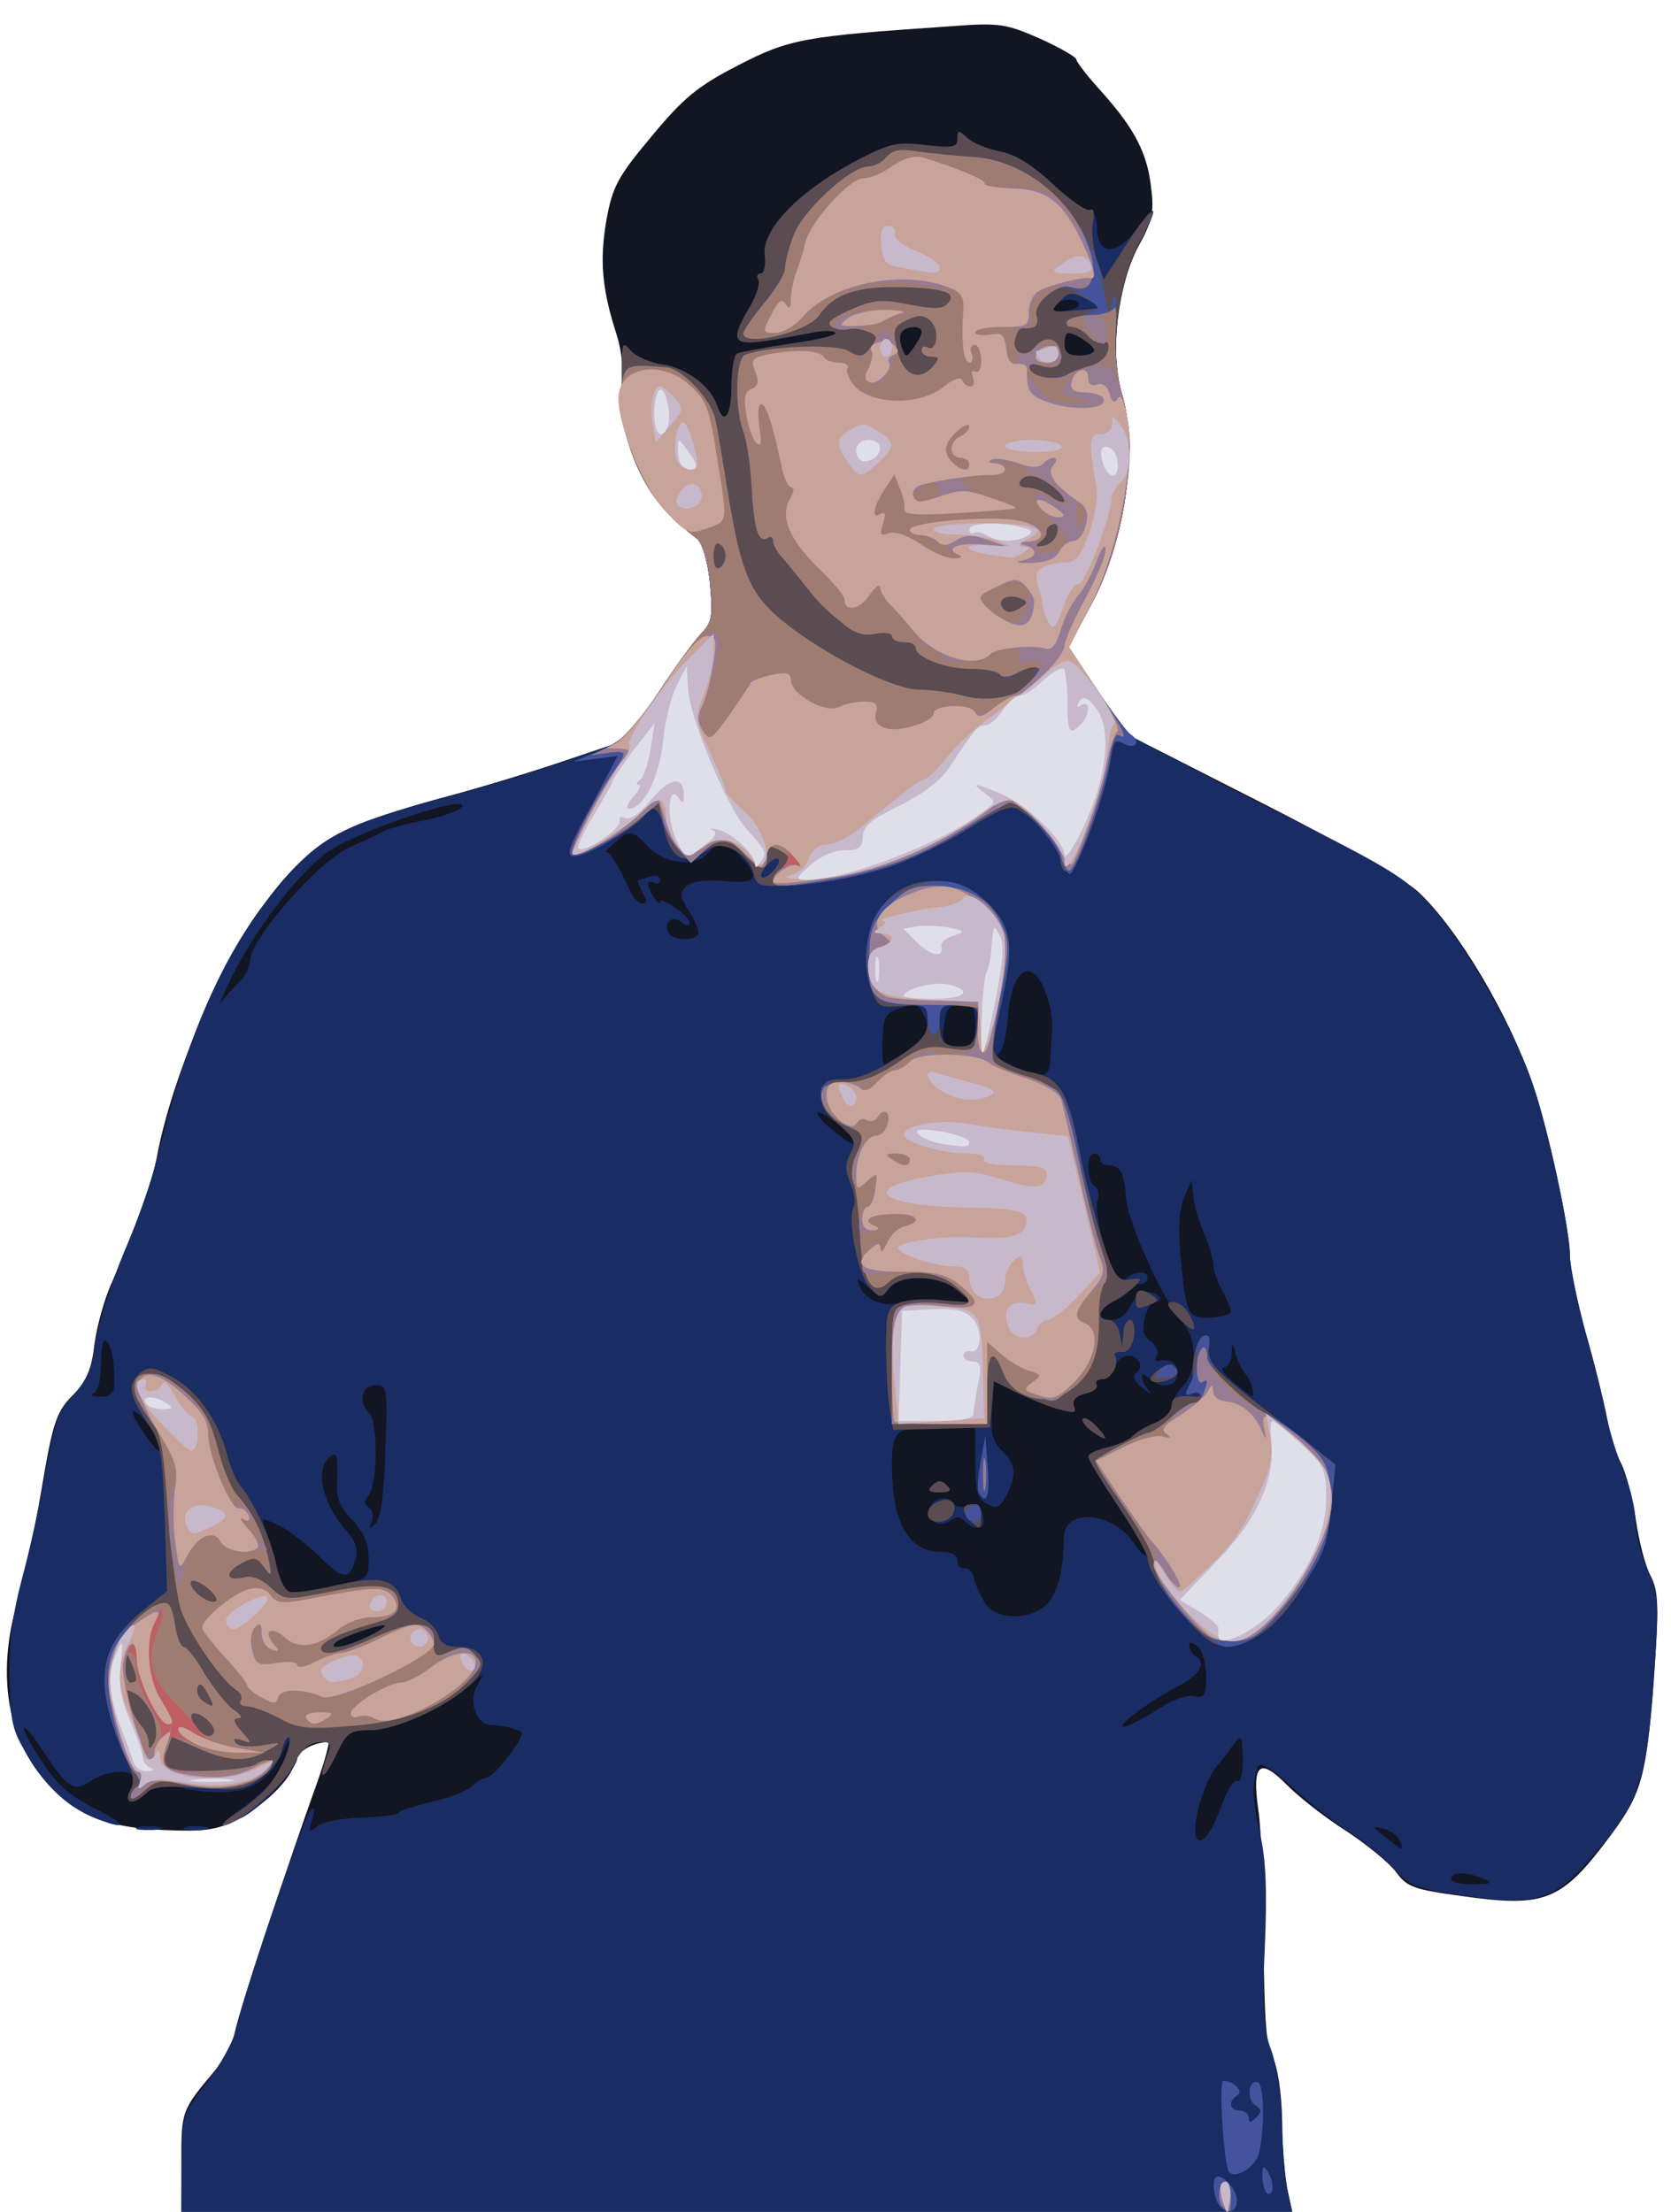 <!DOCTYPE svg PUBLIC "-//W3C//DTD SVG 20010904//EN" "http://www.w3.org/TR/2001/REC-SVG-20010904/DTD/svg10.dtd">
<svg version="1.0" xmlns="http://www.w3.org/2000/svg" width="281px" height="372px" viewBox="0 0 2810 3720" preserveAspectRatio="xMidYMid meet">
<g id="layer101" fill="#121522" stroke="none">
<path d="M305 3637 c0 -87 0 -87 56 -154 15 -17 30 -46 34 -65 7 -35 84 -267 133 -405 17 -46 27 -83 24 -83 -27 1 -51 15 -56 34 -7 30 -52 73 -100 98 -32 16 -54 19 -120 16 -108 -4 -167 -33 -218 -106 -47 -68 -59 -161 -33 -262 29 -119 33 -134 50 -235 15 -85 22 -103 48 -129 23 -23 31 -43 36 -86 4 -30 17 -77 30 -105 36 -81 67 -167 75 -210 24 -129 106 -325 176 -419 81 -110 129 -138 325 -190 55 -15 143 -42 195 -60 l95 -32 51 -77 c27 -42 60 -87 72 -100 20 -21 21 -30 16 -86 -4 -38 -13 -68 -22 -75 -8 -6 -32 -28 -53 -48 -47 -46 -84 -152 -74 -210 4 -23 1 -56 -8 -85 -25 -77 -29 -126 -17 -194 10 -55 19 -72 76 -140 53 -64 77 -84 145 -119 87 -45 111 -49 360 -66 79 -6 91 -4 148 21 33 15 61 31 61 35 0 4 20 30 44 56 55 62 76 103 82 162 5 38 1 56 -22 97 -34 64 -48 179 -28 245 29 95 6 253 -53 361 l-36 67 49 74 49 73 228 116 c130 66 243 130 263 150 66 62 152 207 192 324 25 74 62 243 62 287 0 18 12 76 26 128 15 52 31 117 36 145 5 27 16 62 25 78 8 17 19 59 24 94 5 35 16 78 25 94 13 26 14 50 5 172 -12 163 -20 193 -71 262 -84 113 -110 124 -252 104 -80 -11 -92 -15 -110 -40 -12 -16 -50 -47 -85 -70 -35 -22 -79 -57 -98 -76 -47 -48 -60 -37 -49 41 5 33 9 135 9 226 1 124 4 171 15 190 8 15 15 57 16 105 0 44 5 97 9 118 l8 37 -934 0 -934 0 0 -83z"/>
</g>
<g id="layer102" fill="#192c63" stroke="none">
<path d="M306 3647 c1 -94 -2 -86 43 -146 22 -29 43 -67 47 -85 11 -55 115 -361 126 -371 7 -7 8 -2 3 15 -7 22 -6 23 8 12 9 -8 43 -14 76 -15 34 -1 61 -5 61 -8 0 -3 25 -11 55 -18 30 -7 61 -19 69 -27 8 -8 19 -14 24 -14 12 0 66 -70 59 -76 -5 -6 -32 -12 -54 -13 -22 -2 -35 -39 -22 -63 l12 -23 -24 21 c-39 36 -126 74 -166 74 -34 0 -40 4 -57 40 -21 44 -32 48 -17 6 8 -20 7 -26 -3 -26 -25 0 -46 12 -46 26 0 19 -58 82 -91 100 -45 23 -45 16 -1 -16 45 -32 67 -61 76 -100 4 -18 2 -16 -9 8 -30 64 -78 79 -181 57 -22 -5 -35 -2 -47 9 -22 23 -40 21 -28 -3 6 -10 7 -21 4 -25 -12 -11 -48 -6 -71 10 -28 19 -38 12 -82 -54 -16 -25 -30 -41 -30 -35 0 6 15 33 33 59 23 36 47 56 87 76 58 29 54 38 -5 14 -43 -19 -75 -49 -110 -106 -24 -38 -28 -55 -29 -130 -1 -60 6 -109 21 -165 12 -44 30 -124 39 -178 15 -83 22 -104 47 -130 22 -24 32 -46 37 -87 4 -30 26 -100 49 -155 24 -55 49 -128 57 -163 42 -179 103 -324 179 -422 86 -111 117 -129 305 -179 63 -17 158 -46 210 -64 l95 -33 51 -77 c27 -42 60 -87 72 -100 20 -21 21 -30 16 -86 -4 -38 -13 -68 -22 -75 -89 -68 -125 -144 -126 -263 -1 -67 0 -71 14 -54 8 10 33 21 54 24 41 6 81 37 92 69 11 35 24 18 24 -31 0 -28 4 -52 9 -56 5 -3 46 -10 90 -17 44 -6 78 -14 76 -18 -3 -5 -22 -4 -42 0 -21 4 -57 11 -80 14 -51 7 -55 -3 -22 -58 11 -19 18 -40 14 -46 -3 -5 -2 -10 4 -10 6 0 9 -14 7 -31 -5 -42 55 -105 147 -155 63 -33 73 -36 123 -30 46 5 54 4 54 -10 0 -16 2 -16 17 -1 10 8 35 18 56 22 25 5 54 23 89 56 28 26 56 47 62 46 6 -1 11 12 11 28 1 46 34 45 68 -2 35 -49 35 -32 0 32 -34 64 -47 178 -27 245 29 95 6 253 -53 360 l-36 68 46 70 c26 38 53 74 60 80 7 6 113 61 234 122 195 97 227 116 269 163 55 60 142 212 172 302 26 75 62 244 62 287 0 18 12 76 26 128 15 52 31 117 36 143 5 26 18 68 29 93 10 25 19 61 19 80 0 20 9 57 20 83 20 44 20 56 11 189 -12 166 -25 205 -101 292 -67 77 -93 85 -213 69 -84 -12 -95 -16 -123 -46 -17 -19 -51 -46 -75 -62 -24 -15 -68 -49 -96 -75 -36 -33 -54 -44 -58 -34 -10 27 -9 55 4 113 10 42 12 98 8 189 -5 105 -3 138 11 175 9 25 17 80 18 121 0 41 4 92 9 113 l8 37 -934 0 -934 0 1 -73z m2189 -487 c-28 -12 -55 -12 -55 0 0 6 17 10 38 9 30 0 33 -2 17 -9z m-141 -64 c-3 -8 -15 -17 -27 -20 -21 -5 -20 -4 3 14 30 24 31 24 24 6z m-301 -56 c10 -28 22 -48 28 -45 5 4 9 -12 9 -37 -1 -40 -2 -42 -16 -23 -8 11 -20 27 -28 36 -17 20 -36 76 -36 105 0 38 24 18 43 -36z m-101 -168 c21 -14 46 -22 57 -19 16 4 19 -1 19 -34 0 -21 -6 -43 -14 -50 -9 -7 -14 -8 -14 -1 0 6 5 14 10 17 20 12 9 31 -32 53 -52 27 -113 75 -83 65 11 -4 37 -18 57 -31z m-1336 -118 c19 -9 33 -18 31 -20 -4 -4 -75 20 -83 29 -13 13 18 7 52 -9z m1150 -63 c15 -21 22 -51 23 -106 2 -50 83 -42 118 11 9 14 18 22 20 20 3 -3 -18 -39 -46 -81 -28 -42 -51 -80 -51 -85 0 -5 14 -11 30 -15 17 -4 36 -12 43 -18 6 -7 24 -18 40 -24 15 -7 27 -19 27 -28 0 -8 9 -24 20 -35 24 -24 23 -80 -3 -108 -30 -33 -89 -163 -93 -204 -4 -47 -10 -58 -30 -58 -8 0 -14 -4 -14 -10 0 -5 -4 -10 -10 -10 -13 0 -13 47 1 55 6 4 8 14 5 22 -6 15 6 69 25 121 7 19 13 22 21 14 15 -15 38 -16 38 -2 0 6 -7 10 -15 10 -8 0 -15 4 -15 8 0 5 -11 14 -25 20 -30 14 -33 32 -5 32 12 0 25 -10 31 -24 7 -15 19 -24 30 -23 19 1 28 17 10 17 -5 0 -12 12 -16 27 -5 20 -2 31 10 39 9 7 14 18 10 24 -3 6 -3 10 2 9 22 -4 33 3 33 21 0 23 -29 27 -48 8 -16 -16 -16 4 1 22 6 8 2 6 -11 -5 -15 -12 -19 -21 -11 -26 6 -4 8 -12 5 -18 -11 -18 -34 -13 -41 9 -3 11 -13 20 -21 20 -8 0 -13 4 -10 9 3 5 -5 12 -19 15 -16 4 -22 11 -19 21 5 12 0 12 -27 5 -18 -5 -49 -18 -70 -28 l-37 -19 -4 49 c-2 40 1 53 18 69 23 21 24 42 5 77 -10 18 -15 20 -31 12 -17 -9 -20 -21 -20 -70 l0 -60 -54 0 c-81 0 -86 4 -86 65 0 96 28 145 82 145 18 0 28 5 28 15 0 8 5 14 12 13 6 -2 14 6 16 17 2 10 11 29 19 42 21 31 86 28 109 -6z m-1204 -23 c57 -12 58 -12 58 -47 0 -24 -8 -43 -27 -64 -23 -23 -28 -36 -26 -73 1 -38 -1 -43 -13 -33 -25 20 -11 80 28 123 19 21 22 35 12 60 -9 23 -21 20 -59 -18 -18 -18 -48 -41 -65 -50 -30 -14 -31 -14 -25 2 4 9 11 33 17 52 19 70 11 66 100 48z m86 -228 c4 -106 3 -110 -17 -110 -23 0 -29 28 -10 47 15 15 14 120 -1 138 -8 10 -8 15 0 20 6 4 9 14 5 24 -5 13 -4 14 7 3 8 -8 14 -50 16 -122z m-378 -9 c0 -12 -41 -63 -47 -57 -4 4 37 66 44 66 2 0 3 -4 3 -9z m-78 -98 c2 -32 -3 -68 -13 -77 -5 -6 -9 8 -9 36 0 28 -5 48 -12 51 -7 3 -3 6 10 6 14 1 23 -5 24 -16z m1914 3 c-1 -8 -7 -20 -13 -27 -6 -8 -13 -23 -16 -34 -4 -18 -5 -18 -6 3 0 12 -7 22 -13 22 -7 1 1 12 17 25 35 29 34 29 31 11z m-36 -131 c-1 -5 -7 -21 -15 -35 -8 -14 -14 -33 -15 -43 0 -11 -7 -33 -14 -50 -8 -18 -17 -45 -19 -62 l-3 -30 -13 30 c-8 20 -10 51 -6 95 10 104 12 107 51 106 18 -1 34 -5 34 -11z m-484 -18 l49 4 -24 -20 c-30 -27 -98 -29 -116 -4 -12 17 -14 17 -35 -2 -19 -17 -20 -17 -14 -1 9 23 43 36 70 26 11 -5 42 -6 70 -3z m-171 -292 c-43 -35 -57 -30 -16 5 19 16 37 27 40 24 3 -3 -8 -16 -24 -29z m351 -112 c1 -16 2 -37 3 -48 3 -30 -11 -78 -26 -94 -23 -22 -43 7 -48 69 -2 29 -8 56 -14 60 -7 4 -3 11 11 17 59 29 73 28 74 -4z m-241 -15 c35 -23 42 -41 25 -68 -7 -11 -15 -12 -37 -4 -24 8 -28 15 -29 52 -1 23 1 42 3 42 2 0 19 -10 38 -22z m115 -43 c0 -30 -3 -35 -24 -35 -19 0 -25 6 -28 30 -5 36 -2 40 29 40 20 0 23 -5 23 -35z m-1237 -74 c9 -8 17 -24 17 -34 0 -37 115 -168 168 -192 20 -9 45 -20 55 -26 10 -5 41 -14 70 -19 28 -6 56 -15 62 -21 27 -28 -168 36 -221 72 -50 34 -125 132 -165 214 -16 33 -23 51 -17 41 7 -10 21 -26 31 -35z m770 -78 c4 -3 -2 -21 -13 -38 -18 -29 -18 -34 -5 -45 10 -8 33 -11 64 -8 54 5 60 -5 26 -42 -22 -24 -38 -25 -55 -5 -20 24 -72 18 -99 -10 -28 -30 -33 -30 -58 -7 -10 9 -17 16 -14 15 5 -3 24 27 40 65 6 12 15 22 21 22 8 0 8 -6 0 -20 -6 -11 -9 -20 -6 -20 2 0 11 -3 20 -6 9 -3 16 -1 16 6 0 6 -4 8 -10 5 -5 -3 -10 -3 -10 2 0 11 20 40 20 30 0 -11 50 24 50 35 0 6 -6 6 -14 -1 -16 -13 -32 2 -21 19 7 11 38 13 48 3z m377 -1015 c0 -11 -27 -10 -34 1 -4 5 -3 17 1 27 6 16 7 16 20 -2 7 -10 13 -21 13 -26z m290 31 c0 -8 -32 -29 -44 -29 -3 0 -6 8 -6 19 0 13 7 19 25 19 14 0 25 -4 25 -9z m-28 -81 c-9 -9 -42 -1 -42 12 0 4 12 5 26 2 15 -3 22 -8 16 -14z"/>
<path d="M1571 2560 c-8 -4 -11 -15 -8 -24 7 -17 32 -22 41 -7 3 5 14 7 25 4 12 -3 20 2 24 16 6 23 -12 28 -31 9 -8 -8 -15 -8 -24 0 -8 6 -19 7 -27 2z"/>
<path d="M233 3073 c9 -2 25 -2 35 0 9 3 1 5 -18 5 -19 0 -27 -2 -17 -5z"/>
<path d="M313 3073 c9 -2 25 -2 35 0 9 3 1 5 -18 5 -19 0 -27 -2 -17 -5z"/>
</g>
<g id="layer103" fill="#5a4c50" stroke="none">
<path d="M395 3051 c17 -10 40 -29 52 -42 23 -25 47 -78 39 -87 -3 -2 -8 7 -12 22 -3 14 -20 36 -36 47 -26 19 -39 21 -104 16 -57 -4 -77 -2 -88 9 -22 21 -39 18 -27 -5 8 -13 5 -28 -9 -56 -10 -21 -24 -61 -30 -89 -14 -67 4 -112 61 -158 l40 -32 -4 -123 c-4 -112 -6 -126 -31 -163 -30 -46 -32 -62 -10 -81 13 -11 22 -10 52 6 43 23 78 72 93 129 6 23 17 48 24 56 22 26 53 94 60 134 4 21 14 40 21 43 7 3 43 -2 80 -11 73 -16 98 -11 109 25 4 11 18 24 32 30 14 5 27 18 30 29 4 14 14 20 34 20 44 0 55 31 21 62 -41 39 -126 78 -169 78 -34 0 -40 4 -57 40 -21 44 -32 48 -17 6 9 -22 8 -26 -7 -26 -23 0 -34 10 -52 45 -16 30 -93 95 -113 95 -7 0 2 -8 18 -19z m221 -297 c19 -9 33 -18 31 -20 -4 -4 -75 20 -83 29 -13 13 18 7 52 -9z"/>
<path d="M2005 2734 c-42 -44 -75 -92 -75 -113 0 -7 -22 -47 -50 -88 -27 -41 -50 -78 -50 -83 0 -5 14 -11 30 -15 17 -4 36 -12 43 -18 6 -7 24 -18 40 -24 15 -7 27 -19 27 -28 0 -15 10 -19 40 -16 9 1 11 -1 5 -6 -16 -12 -10 -84 7 -94 11 -6 14 -2 11 19 -3 24 10 37 105 111 l108 84 -7 67 c-9 105 -91 226 -160 236 -32 5 -40 2 -74 -32z"/>
<path d="M1632 2558 c-16 -16 -15 -28 3 -28 8 0 15 9 15 20 0 23 -2 24 -18 8z"/>
<path d="M1560 2546 c0 -15 27 -29 40 -21 5 3 7 12 3 20 -7 19 -43 20 -43 1z"/>
<path d="M1568 2498 c9 -9 15 -9 24 0 9 9 7 12 -12 12 -19 0 -21 -3 -12 -12z"/>
<path d="M1834 2406 c-10 -8 -16 -17 -13 -20 3 -3 14 3 24 14 21 23 17 26 -11 6z"/>
<path d="M1496 2370 c-3 -19 -6 -65 -6 -103 0 -61 2 -68 23 -76 13 -5 45 -7 73 -4 l49 4 -24 -20 c-30 -27 -98 -29 -117 -3 -13 16 -15 16 -33 -5 -19 -22 -37 -116 -25 -134 3 -6 1 -23 -6 -39 -9 -22 -9 -33 0 -50 10 -19 8 -25 -20 -49 -23 -19 -31 -33 -29 -51 3 -21 9 -25 39 -25 23 0 53 -13 87 -35 43 -28 53 -40 53 -63 0 -27 -2 -28 -42 -25 -41 3 -43 2 -55 -35 -16 -49 -3 -111 30 -144 51 -52 146 -37 188 30 22 35 21 64 -2 169 -12 54 -12 59 6 72 11 8 34 17 51 20 46 9 60 32 79 131 10 50 28 119 40 155 19 57 25 65 45 62 20 -3 21 -2 9 11 -8 7 -24 19 -37 26 -25 13 -29 31 -8 31 8 0 17 10 19 23 l4 22 2 -22 c0 -13 6 -23 11 -23 6 0 9 12 7 28 -3 17 -10 27 -20 26 -9 -1 -15 2 -12 6 8 14 -6 40 -22 40 -8 0 -12 4 -9 9 3 5 -5 12 -19 15 -16 4 -22 11 -19 21 5 12 0 12 -27 5 -18 -5 -49 -18 -70 -28 l-38 -19 -3 39 -3 39 -82 2 -81 2 -6 -35z m146 -640 c5 -36 3 -40 -34 -40 -24 0 -28 4 -28 28 0 34 6 42 36 42 17 0 23 -7 26 -30z"/>
<path d="M1936 2322 c-8 -7 27 -31 36 -26 5 3 8 9 8 13 0 10 -37 21 -44 13z"/>
<path d="M1980 2215 c-19 -20 -20 -25 -7 -25 9 0 21 9 27 21 17 31 7 33 -20 4z"/>
<path d="M1910 2185 c0 -17 9 -19 28 -6 11 7 10 10 -3 15 -23 9 -25 8 -25 -9z"/>
<path d="M1267 1468 c-9 -33 -52 -56 -75 -40 -42 30 -64 19 -77 -40 -7 -29 -19 -36 -31 -17 -11 19 -97 69 -117 69 -16 0 -13 -11 27 -84 l45 -85 -37 5 -37 5 45 -19 c37 -16 54 -33 96 -95 27 -42 60 -87 72 -100 20 -21 21 -30 16 -86 -4 -38 -13 -68 -22 -75 -89 -68 -125 -144 -126 -263 -1 -67 0 -71 14 -54 8 10 33 21 54 24 41 6 81 37 92 69 11 35 24 18 24 -31 0 -28 4 -52 9 -56 5 -3 46 -10 90 -17 44 -6 78 -14 76 -18 -3 -5 -22 -4 -42 0 -21 4 -57 11 -80 14 -51 7 -55 -3 -22 -58 11 -19 18 -40 14 -46 -3 -5 -2 -10 4 -10 6 0 9 -14 7 -31 -5 -42 55 -105 147 -155 63 -33 73 -36 123 -30 46 5 54 4 54 -10 0 -16 2 -16 18 -1 9 8 34 18 55 22 25 5 54 23 89 56 28 26 56 45 61 42 6 -4 8 5 5 21 -3 15 0 42 6 61 l12 35 39 -60 c47 -72 58 -71 19 2 -35 67 -48 180 -28 248 29 95 6 253 -53 360 l-36 68 47 71 c26 39 51 73 57 76 18 12 9 26 -10 16 -16 -9 -19 -6 -24 30 -3 22 -17 73 -33 115 -26 72 -46 90 -52 46 -3 -21 -43 -67 -72 -82 -11 -6 -35 4 -80 33 -86 54 -187 88 -281 94 -74 6 -76 5 -82 -19z m43 -20 c0 -6 -7 -5 -15 2 -8 7 -15 17 -15 22 0 6 7 5 15 -2 8 -7 15 -17 15 -22z m240 -890 c0 -11 -27 -10 -34 1 -4 5 -3 17 1 27 6 16 7 16 20 -2 7 -10 13 -21 13 -26z m290 31 c0 -8 -32 -29 -44 -29 -3 0 -6 8 -6 19 0 13 7 19 25 19 14 0 25 -4 25 -9z m-13 -86 c-24 -12 -29 -12 -42 1 -21 21 -20 22 27 18 l42 -4 -27 -15z"/>
</g>
<g id="layer104" fill="#44539b" stroke="none">
<path d="M2044 3695 c-4 -14 -4 -29 0 -32 9 -10 36 18 36 38 0 28 -29 23 -36 -6z"/>
<path d="M2123 3663 c-1 -19 1 -22 8 -12 11 17 12 39 2 39 -5 0 -9 -12 -10 -27z"/>
<path d="M2066 3652 c-8 -15 -17 -152 -9 -152 18 0 35 18 24 24 -16 10 -14 26 4 26 8 0 15 5 15 12 0 9 3 9 12 0 10 -10 10 -15 -1 -21 -15 -9 -12 -44 4 -39 11 3 12 79 2 120 -6 24 -42 45 -51 30z"/>
<path d="M220 3022 c0 -6 4 -14 10 -17 6 -4 2 -17 -10 -33 -11 -15 -26 -54 -35 -86 -19 -74 -6 -125 39 -159 54 -41 63 -40 70 4 3 21 10 39 15 39 5 0 21 20 35 45 15 24 36 51 48 60 13 9 17 15 9 15 -10 0 -9 6 5 22 18 20 18 21 1 15 -12 -4 -16 -3 -11 4 4 6 21 8 43 5 36 -6 36 -6 11 8 -34 21 -67 19 -118 -4 l-43 -19 -8 22 c-5 12 -7 25 -5 29 7 11 135 8 155 -5 25 -16 37 0 13 18 -29 22 -82 29 -133 17 -41 -9 -48 -8 -68 10 -13 12 -23 16 -23 10z m38 -134 c-6 -15 -19 -33 -30 -39 -18 -10 -19 -8 -13 13 4 12 14 30 21 39 8 8 14 22 14 30 0 12 2 12 9 0 5 -8 5 -26 -1 -43z m102 23 c0 -13 -29 -35 -37 -28 -7 8 15 37 28 37 5 0 9 -4 9 -9z m-11 -63 c-9 -16 -14 -19 -17 -9 -2 7 2 17 9 22 20 13 21 11 8 -13z m-120 -25 c0 -5 -4 -17 -9 -28 -8 -18 -9 -17 -9 8 -1 15 4 27 9 27 6 0 10 -3 9 -7z"/>
<path d="M1996 2723 c-33 -34 -48 -59 -53 -86 -3 -21 -20 -57 -37 -80 -40 -54 -69 -98 -64 -101 20 -15 81 -46 89 -46 5 0 22 -11 37 -25 15 -14 32 -25 39 -25 7 0 13 -5 13 -11 0 -6 -7 -9 -15 -5 -13 5 -14 2 -4 -16 7 -12 12 -34 11 -49 0 -15 5 -30 12 -32 9 -4 11 2 8 20 -5 29 44 86 93 108 17 7 50 30 75 52 l45 38 -6 65 c-6 72 -14 92 -68 163 -37 50 -75 77 -109 77 -11 0 -40 -21 -66 -47z"/>
<path d="M1627 2554 c-8 -8 1 -24 14 -24 5 0 9 7 9 15 0 15 -12 20 -23 9z"/>
<path d="M1646 2511 c-3 -4 -2 -28 3 -52 l8 -44 4 53 c4 48 -2 65 -15 43z"/>
<path d="M1500 2298 c0 -96 0 -98 26 -104 14 -4 43 -4 65 -1 46 6 49 -3 13 -32 -32 -25 -86 -27 -109 -5 -28 28 -46 -2 -49 -82 -2 -38 -7 -77 -11 -87 -4 -10 -3 -29 4 -43 14 -33 14 -44 -2 -44 -21 0 -57 -39 -57 -60 0 -17 7 -20 41 -20 29 0 53 -9 86 -31 39 -27 51 -31 88 -26 41 6 43 5 49 -24 8 -40 1 -49 -35 -49 -24 0 -29 4 -29 25 0 14 -4 25 -10 25 -5 0 -10 -11 -10 -25 0 -22 -4 -25 -39 -25 -50 0 -63 -17 -63 -81 0 -63 23 -99 79 -118 49 -18 87 -9 124 28 41 41 45 71 22 170 -12 51 -17 91 -11 97 4 6 28 17 53 24 24 7 51 20 60 30 8 9 22 56 31 104 8 48 23 113 33 146 13 40 15 62 8 69 -6 6 -10 32 -9 58 1 62 -12 95 -48 121 -39 29 -97 14 -113 -29 -17 -45 -27 -35 -27 29 l0 57 -80 0 -80 0 0 -97z"/>
<path d="M1950 2305 c7 -8 16 -12 21 -9 16 9 10 20 -12 21 -17 2 -18 -1 -9 -12z"/>
<path d="M1300 1485 c0 -5 7 -16 16 -26 14 -16 14 -18 -5 -29 -18 -9 -21 -8 -21 10 0 24 -13 26 -30 4 -28 -33 -50 -37 -75 -14 l-23 22 -21 -21 c-12 -12 -24 -35 -28 -52 l-6 -30 -26 24 c-36 33 -95 67 -116 67 -14 0 -8 -16 29 -84 l45 -85 -37 5 -37 5 45 -19 c37 -16 54 -33 96 -95 27 -42 60 -87 72 -100 20 -21 21 -30 16 -86 -4 -38 -13 -68 -22 -75 -8 -6 -32 -28 -53 -48 -46 -46 -84 -152 -74 -208 6 -37 8 -38 77 -32 26 3 75 55 81 88 4 16 13 74 22 128 21 129 37 165 88 208 69 57 188 118 233 118 21 0 56 5 77 11 46 12 96 -1 115 -31 14 -23 2 -26 -28 -7 -14 8 -23 9 -28 2 -4 -5 -25 -10 -47 -10 -42 1 -95 -19 -95 -35 0 -6 -9 -10 -20 -10 -11 0 -20 -4 -20 -10 0 -5 -12 -7 -28 -4 -19 4 -35 -1 -52 -15 -39 -32 -43 -37 -70 -71 -14 -18 -31 -38 -37 -45 -7 -8 -13 -19 -13 -25 0 -6 -4 -9 -9 -5 -16 9 -23 -14 -27 -85 -2 -37 -8 -79 -14 -94 -15 -40 -13 -123 3 -129 38 -15 150 -19 173 -7 21 12 26 11 38 -6 13 -17 12 -20 -7 -27 -11 -4 -26 -6 -32 -3 -7 2 -18 0 -26 -4 -10 -7 -2 -14 31 -29 39 -17 52 -18 98 -9 39 8 56 8 64 0 19 -19 0 -27 -74 -29 -76 -2 -116 11 -141 48 -20 28 -127 53 -127 30 0 -5 16 -28 35 -51 19 -23 35 -49 35 -58 0 -10 6 -34 14 -55 14 -41 96 -117 126 -117 10 0 23 -7 31 -16 10 -12 23 -14 53 -9 23 3 64 7 93 9 104 5 200 104 219 223 8 46 8 47 15 18 5 -20 7 -6 5 40 -2 39 3 90 10 115 29 95 6 253 -53 360 l-36 68 47 71 c26 39 51 73 57 76 18 12 9 26 -10 16 -16 -9 -19 -6 -24 31 -6 46 -58 188 -68 188 -4 0 -12 -13 -17 -29 -10 -28 -67 -91 -82 -91 -4 0 -35 19 -69 41 -34 23 -93 52 -132 66 -71 24 -199 42 -199 28z m418 -464 c11 -7 10 -10 -3 -15 -20 -7 -38 1 -30 15 7 11 16 11 33 0z m-498 -86 c0 -8 -4 -17 -10 -20 -6 -4 -10 5 -10 20 0 15 4 24 10 20 6 -3 10 -12 10 -20z m558 -39 c2 -11 -1 -17 -8 -14 -6 2 -11 7 -10 12 1 5 -4 13 -12 18 -9 7 -8 8 7 6 11 -2 21 -12 23 -22z m-7 -77 c-26 -21 -47 -24 -56 -9 -3 6 2 10 12 10 11 0 28 6 39 14 28 21 33 8 5 -15z m24 -190 c6 -4 22 -9 36 -13 15 -3 29 -15 32 -26 3 -12 1 -17 -5 -14 -5 3 -17 -1 -26 -9 -9 -8 -24 -17 -32 -20 -16 -5 -13 -6 37 -23 14 -4 12 -9 -15 -26 -31 -19 -34 -19 -58 -3 -18 11 -24 23 -21 36 5 17 -3 23 -24 21 -4 -1 -9 7 -12 18 -6 23 17 34 33 14 17 -20 37 -17 43 6 6 24 -6 34 -33 25 -18 -6 -27 4 -15 16 6 7 48 5 60 -2z m-225 -14 c10 -12 10 -15 -4 -15 -9 0 -16 -5 -16 -11 0 -5 4 -8 9 -5 16 10 22 -27 7 -43 -12 -12 -20 -12 -40 -3 -22 10 -25 16 -19 44 9 48 38 63 63 33z"/>
</g>
<g id="layer105" fill="#9f7c72" stroke="none">
<path d="M220 3022 c0 -6 5 -14 11 -17 7 -5 6 -12 -4 -23 -24 -29 -50 -131 -44 -174 6 -42 52 -102 87 -111 14 -4 19 3 24 34 3 22 10 39 15 39 5 0 21 20 35 45 15 24 36 51 48 60 13 9 17 15 9 15 -10 0 -9 6 5 22 18 20 18 21 1 15 -12 -4 -16 -3 -11 4 4 6 21 8 43 5 36 -6 36 -6 11 8 -34 21 -67 19 -118 -4 l-43 -19 -8 22 c-5 12 -7 25 -5 29 7 11 135 8 155 -5 25 -16 37 0 13 18 -29 22 -82 29 -133 17 -41 -9 -48 -8 -68 10 -13 12 -23 16 -23 10z m38 -134 c-6 -15 -19 -33 -30 -39 -18 -10 -19 -8 -13 13 4 12 14 30 21 39 8 8 14 22 14 30 0 12 2 12 9 0 5 -8 5 -26 -1 -43z m102 23 c0 -13 -29 -35 -37 -28 -7 8 15 37 28 37 5 0 9 -4 9 -9z m-11 -63 c-9 -16 -14 -19 -17 -9 -2 7 2 17 9 22 20 13 21 11 8 -13z m-120 -25 c0 -5 -4 -17 -9 -28 -8 -18 -9 -17 -9 8 -1 15 4 27 9 27 6 0 10 -3 9 -7z"/>
<path d="M470 2890 c-19 -10 -43 -19 -53 -20 -10 0 -16 -4 -12 -9 3 -6 0 -13 -7 -18 -26 -16 -80 -95 -94 -136 -7 -23 -17 -99 -22 -168 -8 -114 -11 -129 -35 -161 -51 -67 0 -94 67 -35 28 25 40 46 52 92 8 33 23 69 33 80 25 27 43 63 52 105 7 32 6 33 -7 16 -12 -17 -17 -18 -39 -6 -28 15 -25 31 5 23 14 -4 30 3 45 17 24 22 25 22 101 7 84 -17 114 -11 114 23 0 14 -11 22 -41 30 -53 15 -89 31 -89 42 0 15 31 9 90 -18 69 -31 94 -29 98 8 3 25 5 26 28 16 20 -9 28 -8 41 5 16 15 15 18 -7 42 -43 46 -108 71 -200 78 -73 6 -90 4 -120 -13z m-122 -220 c-13 -10 -25 -14 -27 -9 -4 12 31 39 42 32 4 -2 -3 -13 -15 -23z"/>
<path d="M1991 2713 c-23 -25 -44 -58 -47 -72 -6 -32 -18 -54 -67 -126 -22 -31 -37 -57 -35 -59 19 -14 81 -46 89 -46 5 0 22 -11 37 -25 15 -14 32 -25 38 -25 7 0 15 -7 18 -16 8 -22 8 -26 -3 -19 -5 3 -9 -10 -8 -29 2 -31 17 -42 17 -12 0 15 66 77 100 95 14 7 42 27 64 45 33 29 39 40 44 84 6 62 -25 133 -89 206 -35 40 -46 46 -79 46 -33 0 -44 -6 -79 -47z"/>
<path d="M1500 2298 c0 -96 0 -98 26 -104 14 -4 43 -4 65 -1 46 6 49 -3 13 -32 -32 -25 -86 -27 -109 -5 -28 28 -46 -2 -49 -82 -2 -38 -7 -77 -11 -87 -4 -10 -3 -29 4 -43 16 -35 15 -38 -19 -52 -29 -13 -47 -43 -35 -62 3 -5 22 -10 41 -10 23 0 51 -11 81 -31 39 -27 51 -31 88 -26 41 6 43 5 49 -25 3 -17 6 -34 6 -39 0 -5 -38 -9 -85 -9 -98 0 -106 -7 -103 -87 1 -39 7 -54 34 -80 26 -27 40 -33 73 -33 56 0 95 22 114 63 15 31 15 41 -2 128 -11 56 -15 99 -9 105 4 6 29 17 54 24 25 7 51 22 58 34 8 12 21 60 30 108 9 48 25 112 36 142 13 38 15 57 7 65 -5 5 -10 32 -9 58 1 62 -12 95 -48 121 -39 29 -97 14 -113 -29 -17 -45 -27 -35 -27 29 l0 57 -80 0 -80 0 0 -97z"/>
<path d="M1300 1483 c0 -3 7 -14 16 -24 14 -16 14 -18 -5 -29 -18 -9 -21 -8 -21 10 0 24 -13 26 -30 4 -28 -33 -50 -37 -75 -14 l-23 21 -20 -22 c-12 -12 -24 -35 -27 -51 l-7 -28 -30 25 c-37 32 -108 68 -116 61 -5 -6 37 -91 70 -138 24 -34 23 -36 -9 -32 -27 4 -27 4 4 -11 21 -9 48 -40 78 -87 26 -40 58 -85 71 -99 22 -23 24 -31 18 -88 -4 -38 -13 -68 -22 -75 -8 -6 -32 -28 -53 -48 -46 -46 -84 -152 -74 -208 6 -37 8 -38 77 -32 26 3 75 55 81 88 4 16 13 74 22 128 21 129 37 165 88 208 69 57 188 118 233 118 21 0 56 5 77 11 42 11 96 -1 118 -27 18 -21 3 -29 -27 -14 -15 9 -28 10 -32 5 -4 -6 -25 -10 -47 -10 -42 1 -95 -19 -95 -35 0 -6 -9 -10 -20 -10 -11 0 -20 -4 -20 -10 0 -5 -12 -7 -28 -4 -19 4 -35 -1 -52 -15 -39 -32 -43 -37 -70 -71 -14 -18 -31 -38 -37 -45 -7 -8 -13 -19 -13 -25 0 -6 -4 -9 -9 -5 -16 9 -23 -14 -27 -85 -2 -37 -8 -79 -14 -94 -15 -40 -13 -123 3 -129 38 -15 150 -19 173 -7 21 12 26 11 38 -6 13 -17 12 -20 -7 -27 -11 -4 -26 -6 -32 -3 -7 2 -18 0 -26 -4 -10 -7 -2 -14 31 -29 39 -17 52 -18 98 -9 39 8 56 8 64 0 19 -19 0 -27 -74 -29 -76 -2 -116 11 -141 48 -20 28 -127 53 -127 30 0 -5 16 -28 35 -51 19 -23 35 -49 35 -58 0 -10 6 -34 14 -55 14 -41 96 -117 126 -117 10 0 23 -7 31 -16 10 -12 23 -14 53 -9 23 3 64 7 92 9 92 5 184 85 200 174 7 36 -7 55 -33 45 -22 -9 -66 26 -60 48 5 17 -3 23 -24 21 -4 -1 -9 7 -12 18 -6 23 17 34 33 14 17 -20 37 -17 43 6 6 24 -6 33 -34 25 -15 -5 -20 -3 -17 6 5 14 48 20 63 9 6 -4 22 -10 36 -14 15 -3 29 -14 32 -25 3 -13 0 -18 -8 -15 -6 3 -18 -2 -25 -11 -7 -8 -19 -15 -27 -15 -8 0 -11 -4 -8 -10 3 -5 21 -10 40 -10 18 0 36 -6 39 -12 3 -7 4 12 2 42 -2 30 3 75 10 100 29 95 6 252 -53 360 l-36 68 46 70 c46 68 56 89 38 78 -5 -3 -12 15 -16 40 -7 47 -50 173 -65 187 -4 5 -11 -5 -15 -22 -6 -28 -67 -91 -87 -91 -4 0 -33 16 -63 35 -79 51 -139 75 -225 91 -85 15 -110 17 -110 7z m418 -462 c11 -7 10 -10 -3 -15 -20 -7 -38 1 -30 15 7 11 16 11 33 0z m-498 -86 c0 -8 -4 -17 -10 -20 -6 -4 -10 5 -10 20 0 15 4 24 10 20 6 -3 10 -12 10 -20z m558 -39 c2 -11 -1 -17 -8 -14 -6 2 -11 7 -10 12 1 5 -4 13 -12 18 -9 7 -8 8 7 6 11 -2 21 -12 23 -22z m-7 -77 c-26 -21 -47 -24 -56 -9 -3 6 2 10 12 10 11 0 28 6 39 14 28 21 33 8 5 -15z m-201 -204 c10 -12 10 -15 -4 -15 -9 0 -16 -5 -16 -11 0 -5 4 -8 9 -5 16 10 22 -27 7 -43 -12 -12 -20 -12 -40 -3 -22 10 -25 16 -19 44 9 48 38 63 63 33z"/>
</g>
<g id="layer106" fill="#bf5f61" stroke="none">
<path d="M220 3022 c0 -6 5 -14 11 -17 7 -5 6 -12 -4 -23 -24 -29 -50 -131 -44 -175 4 -32 14 -50 43 -74 45 -39 58 -35 38 13 -19 44 -8 83 34 122 16 15 33 35 38 45 7 11 29 21 60 26 46 8 47 9 12 10 -21 0 -56 -6 -78 -15 -46 -19 -47 -18 -52 16 -3 23 0 25 52 31 36 4 67 1 89 -8 42 -16 48 -12 20 13 -22 20 -99 26 -151 11 -21 -6 -32 -2 -48 15 -11 12 -20 17 -20 10z m46 -90 c10 -15 7 -26 -12 -58 -13 -21 -24 -51 -24 -66 0 -16 -4 -28 -10 -28 -16 0 -12 58 8 117 9 29 19 53 22 53 3 0 10 -8 16 -18z"/>
<path d="M1300 1483 c0 -3 7 -14 16 -24 17 -19 11 -39 -12 -39 -8 0 -14 9 -14 20 0 27 -12 25 -40 -5 -29 -30 -37 -31 -66 -4 l-22 20 -20 -22 c-12 -12 -24 -35 -27 -51 l-7 -28 -30 25 c-37 32 -108 68 -116 61 -5 -6 37 -91 70 -138 24 -34 23 -36 -9 -32 l-28 4 30 -14 c19 -8 53 -47 90 -102 85 -124 120 -121 76 7 -14 43 -16 59 -7 71 10 13 16 8 46 -36 19 -28 34 -52 35 -52 0 -1 15 -5 33 -9 25 -5 32 -3 32 9 0 24 59 57 81 45 10 -5 29 -9 42 -9 20 0 24 4 20 19 -3 13 2 21 17 26 22 7 80 -11 80 -25 0 -14 60 -17 68 -4 5 10 21 4 60 -22 53 -36 71 -71 31 -61 -15 4 -19 2 -15 -9 4 -10 -2 -14 -19 -14 -13 0 -26 4 -29 9 -10 15 -78 19 -83 4 -3 -7 -10 -13 -17 -13 -6 0 -24 -18 -40 -40 -17 -22 -33 -40 -38 -40 -4 0 -8 -8 -8 -17 0 -14 -4 -12 -18 8 -16 25 -42 29 -42 7 0 -6 -20 -30 -45 -54 -49 -48 -64 -87 -46 -116 6 -10 7 -18 2 -18 -5 0 -12 -15 -16 -32 -15 -72 -26 -108 -35 -108 -5 0 -6 17 -3 38 4 26 3 34 -5 27 -6 -6 -14 -27 -17 -48 -5 -28 -2 -39 9 -43 11 -4 13 -12 6 -29 -8 -20 -5 -23 22 -29 45 -9 86 -7 93 4 3 6 15 10 26 10 11 0 17 4 14 10 -3 5 3 19 13 30 29 31 108 32 147 2 17 -14 31 -19 33 -13 2 6 8 11 14 11 6 0 7 -7 4 -16 -3 -8 -2 -12 4 -9 6 3 10 -5 10 -19 0 -14 -5 -26 -11 -26 -6 0 -9 7 -5 15 3 8 1 15 -4 15 -10 0 -14 -38 -10 -92 1 -19 -4 -28 -14 -29 -17 -2 -34 -5 -38 -8 -2 -1 -25 -3 -53 -5 -64 -3 -134 20 -164 56 -13 15 -34 28 -47 28 -22 0 -22 -1 -7 -31 12 -23 18 -28 24 -18 6 10 9 8 9 -8 0 -12 4 -32 9 -45 5 -13 12 -35 15 -49 8 -35 74 -109 98 -109 11 0 33 -9 49 -21 30 -21 37 -21 116 8 24 9 40 20 36 26 -4 6 0 8 11 4 9 -4 37 -4 62 0 39 5 51 12 75 46 51 70 49 133 -3 119 -32 -8 -67 17 -65 46 2 25 0 26 -45 23 -27 -1 -48 2 -48 7 0 5 11 7 25 4 21 -4 25 -1 25 21 0 14 5 29 10 32 6 3 10 -1 10 -10 0 -9 4 -14 9 -10 5 3 12 1 16 -5 9 -15 42 -12 49 5 4 11 -2 15 -24 15 -39 0 -43 10 -15 43 19 21 32 27 62 26 36 -1 36 -2 9 -8 -33 -7 -34 -9 -20 -32 10 -18 54 -32 70 -21 15 11 34 83 34 133 0 83 -29 200 -67 269 l-36 68 46 70 c46 68 56 89 38 78 -5 -3 -12 15 -16 40 -7 47 -50 173 -65 187 -4 5 -11 -5 -15 -22 -6 -28 -67 -91 -87 -91 -4 0 -33 16 -63 35 -79 51 -139 75 -225 91 -85 15 -110 17 -110 7z m428 -467 c5 -38 -14 -48 -54 -28 l-33 15 25 24 c33 31 58 26 62 -11z m-136 -96 c-18 -11 -39 -20 -47 -20 -8 0 -15 -4 -15 -9 0 -13 131 -24 180 -16 38 6 41 9 36 31 -5 19 -2 24 13 24 10 0 24 -6 30 -13 8 -10 4 -20 -19 -42 -32 -31 -39 -51 -15 -41 49 20 50 19 26 -7 -14 -15 -30 -27 -37 -27 -7 0 -14 -4 -16 -10 -1 -5 -16 -11 -33 -13 -16 -3 -24 -2 -17 0 23 8 12 22 -18 21 -59 -2 -52 21 13 42 21 7 37 13 35 15 -2 1 -45 5 -96 8 -68 4 -92 3 -91 -6 1 -7 -2 -23 -8 -36 l-9 -23 -17 26 c-19 29 -22 51 -6 40 8 -4 9 1 4 16 -6 19 -4 22 9 17 11 -4 32 3 54 18 20 14 46 25 57 25 16 0 13 -4 -13 -20z m231 -50 c3 -11 1 -23 -4 -26 -5 -3 -9 6 -9 20 0 31 6 34 13 6z m-243 -46 c0 -8 -7 -14 -15 -14 -8 0 -15 5 -15 11 0 5 -4 7 -10 4 -5 -3 -7 0 -4 8 7 18 44 10 44 -9z m50 -44 c0 -5 -7 -10 -15 -10 -8 0 -15 -7 -15 -15 0 -9 7 -18 15 -21 8 -4 15 -11 15 -17 0 -5 -9 -2 -20 8 -23 21 -25 36 -8 53 15 15 28 16 28 2z"/>
</g>
<g id="layer107" fill="#967c93" stroke="none">
<path d="M2057 3713 c-11 -10 -8 -43 3 -43 6 0 10 11 10 25 0 26 -2 29 -13 18z"/>
<path d="M220 3022 c0 -6 5 -14 11 -17 7 -5 6 -12 -4 -23 -24 -29 -50 -131 -44 -175 4 -32 14 -50 43 -75 40 -34 52 -36 35 -4 -17 32 -13 94 9 130 22 36 24 42 12 42 -16 0 -52 -78 -52 -111 0 -26 -3 -30 -10 -19 -15 23 -12 69 7 125 10 28 18 52 20 54 1 2 11 -7 22 -20 l20 -24 -9 33 c-10 37 -9 38 61 45 27 2 60 -2 79 -10 41 -16 47 -12 19 13 -22 20 -99 26 -151 11 -21 -6 -32 -2 -48 15 -11 12 -20 17 -20 10z"/>
<path d="M631 2891 c-8 -5 -20 -7 -28 -4 -7 3 -13 1 -13 -5 0 -14 63 -52 85 -52 9 0 34 -13 55 -30 43 -34 52 -36 71 -14 11 13 8 19 -17 41 -54 46 -130 78 -153 64z"/>
<path d="M440 2855 c-14 -7 -25 -17 -25 -22 -1 -4 -18 -26 -38 -47 -20 -22 -37 -44 -37 -48 0 -15 52 -58 78 -65 17 -4 29 -1 37 10 10 14 20 15 66 6 110 -21 136 -22 143 -4 9 25 -1 35 -38 35 -19 0 -43 9 -56 20 -35 30 -67 35 -90 15 -24 -22 -39 -12 -19 11 13 16 12 16 -8 5 -15 -7 -20 -17 -16 -28 4 -11 3 -14 -5 -9 -7 4 -10 17 -8 29 3 12 5 26 5 31 1 5 17 6 36 3 20 -3 35 -2 35 4 0 5 13 3 30 -6 16 -8 36 -15 44 -15 9 0 40 -12 70 -27 57 -28 86 -26 86 6 0 25 -161 107 -188 95 -30 -13 -71 -12 -74 1 -2 11 -8 11 -28 0z"/>
<path d="M1997 2721 c-43 -48 -60 -78 -53 -96 3 -8 -10 -33 -28 -57 -17 -24 -41 -59 -52 -77 l-20 -35 46 -23 c25 -12 54 -21 65 -18 11 3 14 2 7 -1 -9 -4 -6 -12 10 -30 13 -13 28 -24 34 -24 7 0 15 -7 18 -16 8 -22 8 -26 -3 -19 -5 3 -9 -10 -8 -29 2 -33 17 -41 17 -9 0 19 52 68 94 88 17 9 48 31 70 49 33 29 39 40 44 84 6 62 -25 133 -89 206 -35 39 -46 46 -79 46 -31 0 -44 -7 -73 -39z"/>
<path d="M298 2655 c-15 -46 -19 -136 -8 -150 17 -20 6 -53 -36 -114 -28 -42 -33 -55 -23 -67 19 -23 45 -16 83 20 27 25 36 42 36 65 0 38 40 137 49 122 4 -6 12 -1 20 11 12 19 11 20 -5 14 -14 -5 -11 1 8 21 l28 29 -35 2 c-24 2 -37 -2 -41 -13 -14 -36 -60 -1 -66 50 -3 25 -5 27 -10 10z"/>
<path d="M1653 2480 c0 -25 2 -35 4 -22 2 12 2 32 0 45 -2 12 -4 2 -4 -23z"/>
<path d="M1500 2298 c0 -96 0 -98 25 -104 14 -3 45 -3 70 0 49 8 56 -1 25 -29 -24 -22 -83 -33 -132 -25 -32 6 -38 4 -38 -10 0 -22 30 -50 31 -29 0 8 4 3 10 -9 5 -13 18 -26 29 -29 35 -9 22 -23 -20 -21 -39 1 -53 12 -28 20 7 3 3 7 -8 10 -16 4 -20 1 -19 -14 1 -11 6 -23 12 -26 5 -4 12 -20 15 -35 5 -26 4 -27 -13 -11 -16 14 -19 15 -24 2 -9 -22 13 -69 34 -75 11 -3 21 -13 24 -24 5 -20 -7 -26 -18 -9 -4 6 -11 7 -17 4 -6 -4 -14 -1 -18 5 -11 19 -65 -31 -57 -52 7 -20 67 -24 67 -5 0 6 10 2 23 -10 13 -12 28 -22 34 -22 6 0 16 -6 22 -14 13 -15 54 -29 46 -15 -5 6 51 2 62 -5 0 -1 4 -18 8 -38 l7 -38 -86 0 c-99 0 -107 -7 -104 -87 1 -39 7 -54 34 -80 26 -27 40 -33 73 -33 56 0 95 22 114 63 15 32 15 41 -3 133 -21 109 -22 106 45 126 22 6 46 17 53 23 8 7 24 61 37 121 13 60 30 127 38 148 13 39 13 41 -15 68 -31 31 -35 46 -13 54 27 11 18 61 -18 100 -30 33 -34 35 -60 23 -24 -11 -25 -13 -10 -24 15 -11 14 -13 -8 -20 -13 -4 -34 -17 -46 -28 l-23 -20 0 69 0 69 -80 0 -80 0 0 -97z m30 -348 c0 -5 -10 -10 -22 -10 -19 0 -20 2 -8 10 19 13 30 13 30 0z"/>
<path d="M1300 1481 c0 -16 29 -33 42 -25 7 4 4 -2 -6 -14 -24 -27 -46 -28 -46 -2 0 27 -12 25 -40 -5 -29 -30 -37 -31 -66 -4 l-22 20 -20 -22 c-12 -12 -24 -35 -27 -51 l-7 -28 -30 25 c-37 32 -108 68 -116 61 -5 -6 37 -91 70 -138 24 -34 23 -36 -9 -32 l-28 4 30 -14 c19 -8 53 -47 90 -102 85 -124 120 -121 76 7 -14 43 -16 59 -7 71 10 13 16 8 46 -36 19 -28 34 -52 35 -52 0 -1 15 -5 33 -9 25 -5 32 -3 32 9 0 24 59 57 81 45 10 -5 29 -9 42 -9 20 0 24 4 20 19 -3 13 2 21 17 26 22 7 80 -11 80 -25 0 -14 60 -17 68 -4 5 10 21 4 60 -22 53 -36 71 -71 31 -61 -15 4 -19 2 -15 -9 4 -10 -2 -14 -19 -14 -13 0 -26 4 -29 9 -10 15 -78 19 -83 4 -3 -7 -10 -13 -17 -13 -6 0 -24 -18 -40 -40 -17 -22 -33 -40 -38 -40 -4 0 -8 -8 -8 -17 0 -14 -4 -12 -18 8 -16 25 -42 29 -42 7 0 -6 -20 -30 -45 -54 -49 -48 -64 -87 -46 -116 6 -10 7 -18 2 -18 -5 0 -12 -15 -16 -32 -15 -72 -26 -108 -35 -108 -5 0 -6 17 -3 38 4 26 3 34 -5 27 -6 -6 -14 -27 -17 -48 -5 -28 -2 -39 9 -43 11 -4 13 -12 6 -29 -8 -20 -5 -23 22 -29 45 -9 86 -7 93 4 3 6 15 10 26 10 11 0 17 4 14 10 -3 5 3 19 13 30 29 31 108 32 147 2 17 -14 31 -19 33 -13 2 6 8 11 14 11 6 0 7 -7 4 -16 -3 -8 -2 -12 4 -9 6 3 10 -5 10 -19 0 -14 -5 -26 -11 -26 -6 0 -9 7 -5 15 3 8 1 15 -4 15 -10 0 -14 -38 -10 -92 1 -19 -4 -28 -14 -29 -17 -2 -34 -5 -38 -8 -2 -1 -25 -3 -53 -5 -64 -3 -134 20 -164 56 -13 15 -34 28 -47 28 -22 0 -22 -1 -7 -31 12 -23 18 -28 24 -18 6 10 9 8 9 -8 0 -12 4 -32 9 -45 5 -13 12 -35 15 -49 8 -35 74 -109 98 -109 11 0 33 -9 49 -21 30 -21 37 -21 116 8 24 9 40 20 36 26 -4 6 0 8 11 4 9 -4 37 -4 62 0 39 5 51 12 75 46 51 70 49 133 -3 119 -32 -8 -67 17 -65 46 2 25 0 26 -45 23 -27 -1 -48 2 -48 7 0 5 11 7 25 4 21 -4 25 -1 25 21 0 14 5 29 10 32 6 3 10 -1 10 -10 0 -9 4 -14 9 -10 5 3 12 1 16 -5 9 -15 42 -12 49 5 4 11 -2 15 -24 15 -39 0 -43 10 -15 43 19 21 32 27 62 26 36 -1 36 -2 9 -8 -33 -7 -34 -9 -20 -32 10 -18 54 -32 70 -21 15 11 34 83 34 133 0 83 -29 200 -67 269 l-36 68 46 70 c46 68 56 89 38 78 -5 -3 -12 15 -16 40 -7 47 -50 173 -65 187 -4 5 -11 -5 -15 -22 -6 -28 -67 -91 -87 -91 -4 0 -33 16 -63 35 -79 51 -139 75 -225 91 -89 16 -110 17 -110 5z m428 -465 c5 -38 -14 -48 -54 -28 l-33 15 25 24 c33 31 58 26 62 -11z m-136 -96 c-18 -11 -39 -20 -47 -20 -8 0 -15 -4 -15 -9 0 -13 131 -24 180 -16 38 6 41 9 36 31 -5 19 -2 24 13 24 10 0 24 -6 30 -13 8 -10 4 -20 -19 -42 -32 -31 -39 -51 -15 -41 49 20 50 19 26 -7 -14 -15 -30 -27 -37 -27 -7 0 -14 -4 -16 -10 -1 -5 -16 -11 -33 -13 -16 -3 -24 -2 -17 0 23 8 12 22 -18 21 -59 -2 -52 21 13 42 21 7 37 13 35 15 -2 1 -45 5 -96 8 -68 4 -92 3 -91 -6 1 -7 -2 -23 -8 -36 l-9 -23 -17 26 c-19 29 -22 51 -6 40 8 -4 9 1 4 16 -6 19 -4 22 9 17 11 -4 32 3 54 18 20 14 46 25 57 25 16 0 13 -4 -13 -20z m231 -50 c3 -11 1 -23 -4 -26 -5 -3 -9 6 -9 20 0 31 6 34 13 6z m-243 -46 c0 -8 -7 -14 -15 -14 -8 0 -15 5 -15 11 0 5 -4 7 -10 4 -5 -3 -7 0 -4 8 7 18 44 10 44 -9z m50 -44 c0 -5 -7 -10 -15 -10 -8 0 -15 -7 -15 -15 0 -9 7 -18 15 -21 8 -4 15 -11 15 -17 0 -5 -9 -2 -20 8 -23 21 -25 36 -8 53 15 15 28 16 28 2z"/>
<path d="M1463 643 c-9 -3 -9 -11 -2 -31 6 -15 10 -28 9 -30 0 -1 3 -9 8 -18 8 -14 10 -14 21 0 11 13 11 22 1 46 -14 34 -20 39 -37 33z"/>
<path d="M1837 562 c-22 -24 -21 -32 3 -32 15 0 20 7 20 25 0 30 -2 30 -23 7z"/>
<path d="M1405 552 c-13 -13 35 -31 80 -31 28 0 43 3 35 6 -8 2 -24 8 -35 13 -27 11 -73 18 -80 12z"/>
</g>
<g id="layer108" fill="#c8a39a" stroke="none">
<path d="M236 2996 c3 -9 2 -16 -4 -16 -10 0 -34 -66 -47 -127 -9 -45 11 -98 45 -123 35 -25 44 -25 30 -1 -16 31 -12 93 10 129 22 36 24 42 12 42 -15 0 -52 -77 -52 -109 0 -37 -15 -34 -23 5 -5 28 32 164 46 164 4 0 7 -6 7 -14 0 -7 7 -19 15 -26 14 -11 14 -10 5 15 -14 37 -3 47 59 53 33 3 59 -1 82 -12 40 -20 45 -20 29 -2 -22 28 -75 38 -136 27 -42 -8 -61 -8 -71 0 -11 9 -12 8 -7 -5z"/>
<path d="M333 2935 c-18 -8 -33 -19 -33 -26 0 -7 9 -5 26 6 15 9 47 21 73 25 l46 8 -40 0 c-22 1 -55 -5 -72 -13z"/>
<path d="M515 2890 c-4 -6 6 -10 22 -10 22 0 25 2 13 10 -19 12 -27 12 -35 0z"/>
<path d="M631 2891 c-8 -5 -20 -7 -28 -4 -7 3 -13 1 -13 -5 0 -14 63 -52 84 -52 10 0 32 -11 50 -25 38 -29 76 -33 76 -9 0 39 -136 115 -169 95z"/>
<path d="M440 2855 c-14 -7 -25 -17 -25 -22 -1 -4 -18 -26 -38 -47 -20 -22 -37 -44 -37 -48 0 -15 52 -58 78 -65 17 -4 29 -1 37 10 10 14 20 15 66 6 108 -21 125 -21 138 -5 18 22 5 36 -33 36 -19 0 -43 9 -56 20 -35 30 -67 35 -90 15 -23 -21 -39 -13 -20 10 11 13 10 14 -4 9 -9 -3 -16 -16 -16 -27 0 -16 -3 -18 -11 -10 -7 7 -9 23 -5 38 6 25 10 27 41 22 20 -3 35 -2 35 4 0 5 13 3 30 -6 16 -8 36 -15 44 -15 9 0 40 -12 70 -27 46 -22 57 -24 70 -14 9 8 16 19 16 26 0 20 -166 99 -188 89 -32 -14 -70 -14 -74 0 -3 12 -7 13 -28 1z"/>
<path d="M2035 2752 c-29 -21 -95 -104 -95 -119 0 -14 5 -11 18 10 9 15 20 27 25 27 8 0 -17 -44 -44 -75 -10 -11 -35 -47 -57 -79 l-39 -59 46 -23 c26 -13 55 -21 66 -18 14 4 16 3 7 -4 -11 -7 -5 -15 22 -31 20 -13 40 -30 46 -39 8 -14 9 -15 10 -2 0 9 9 16 21 17 25 2 48 20 60 48 9 19 9 19 5 -2 -6 -32 3 -29 58 20 65 58 72 101 28 190 -42 85 -100 147 -138 147 -16 0 -33 -4 -39 -8z"/>
<path d="M295 2596 c-4 -25 -4 -65 -1 -89 6 -37 2 -50 -29 -101 -20 -33 -34 -67 -33 -75 6 -29 36 -23 77 15 30 27 41 44 41 66 0 36 38 128 52 125 6 -1 13 4 16 12 3 9 0 11 -9 6 -8 -5 -4 3 9 17 12 13 19 28 15 31 -13 13 -52 7 -62 -10 -12 -22 -40 -9 -58 27 -11 21 -12 20 -18 -24z"/>
<path d="M1504 2391 c-2 -2 -4 -44 -4 -92 0 -104 6 -110 88 -102 61 7 67 -5 20 -40 -19 -14 -41 -19 -92 -18 -68 0 -84 -12 -51 -39 12 -10 15 -10 16 1 0 8 4 3 10 -9 5 -13 18 -26 29 -29 35 -9 22 -23 -20 -21 -39 1 -52 11 -27 21 7 3 5 6 -5 6 -12 1 -18 -6 -18 -19 0 -11 4 -20 9 -20 5 0 11 -13 13 -30 4 -28 4 -29 -14 -13 -17 15 -18 15 -18 -11 0 -34 16 -66 34 -66 8 0 16 -9 19 -20 5 -21 -7 -28 -18 -10 -4 6 -11 7 -17 4 -6 -4 -13 -2 -17 5 -11 18 -51 -17 -51 -45 0 -18 5 -24 23 -24 13 0 28 5 33 10 7 7 16 4 29 -10 10 -11 24 -20 30 -20 7 0 18 -7 25 -14 13 -17 111 -16 132 1 7 6 36 18 65 27 30 10 54 25 57 34 3 9 16 67 30 127 13 61 29 123 35 138 10 25 8 33 -14 59 -29 34 -31 46 -10 54 27 11 18 62 -18 98 -28 28 -36 31 -60 23 -26 -8 -27 -10 -11 -22 16 -11 16 -13 -7 -20 -13 -4 -34 -17 -46 -28 l-23 -20 0 69 0 69 -76 0 c-42 0 -78 -2 -80 -4z m26 -441 c0 -5 -10 -10 -22 -10 -19 0 -20 2 -8 10 19 13 30 13 30 0z"/>
<path d="M1644 1728 l1 -43 -65 -2 c-36 0 -73 -3 -83 -5 -40 -9 -52 -76 -16 -85 20 -6 21 -7 5 -19 -25 -18 -6 -50 41 -69 49 -21 74 -19 113 8 60 40 64 76 25 235 -9 37 -22 25 -21 -20z"/>
<path d="M1300 1483 c0 -13 32 -33 42 -27 7 4 4 -2 -6 -14 -24 -28 -42 -28 -49 0 -6 22 -6 21 -33 -5 -31 -31 -41 -33 -72 -11 -29 20 -47 7 -63 -47 l-12 -39 -38 35 c-40 36 -98 70 -106 61 -5 -5 62 -132 85 -158 14 -16 13 -18 -9 -19 -23 0 -23 0 -3 -9 12 -5 47 -47 78 -94 37 -58 62 -86 74 -86 17 0 18 5 11 49 -4 27 -13 59 -19 70 -8 15 -7 26 2 40 11 18 14 16 45 -27 18 -26 34 -50 35 -53 2 -4 18 -10 36 -14 26 -5 32 -3 32 9 0 24 59 57 81 45 10 -5 29 -9 42 -9 20 0 24 4 20 19 -3 13 2 21 17 26 22 7 80 -11 80 -25 0 -15 61 -17 69 -3 6 11 12 10 33 -7 14 -11 31 -20 36 -20 17 0 82 -66 82 -83 0 -9 16 -45 35 -80 19 -35 35 -72 34 -83 0 -11 -7 -2 -15 20 -8 22 -22 48 -32 59 -9 10 -22 35 -28 56 -7 24 -15 35 -25 32 -23 -7 -83 -1 -93 9 -26 26 -94 5 -131 -40 -11 -14 -28 -33 -37 -42 -10 -10 -18 -24 -18 -30 0 -7 -8 -1 -18 13 -16 25 -42 29 -42 7 0 -6 -20 -30 -45 -54 -49 -48 -64 -87 -46 -116 6 -10 7 -18 2 -18 -5 0 -12 -15 -16 -32 -15 -72 -26 -108 -35 -108 -5 0 -6 17 -3 38 4 26 3 34 -5 27 -6 -6 -14 -27 -17 -48 -5 -28 -2 -39 9 -43 11 -4 13 -12 6 -29 -8 -20 -5 -23 22 -29 45 -9 86 -7 93 4 3 6 15 10 26 10 11 0 17 4 14 10 -3 5 3 19 13 30 29 31 108 32 147 2 17 -14 31 -19 33 -13 2 6 8 11 14 11 6 0 7 -7 4 -16 -3 -8 -2 -12 4 -9 6 3 10 -5 10 -19 0 -14 -5 -26 -11 -26 -6 0 -9 7 -5 15 3 8 1 15 -4 15 -10 0 -14 -38 -10 -91 1 -22 -5 -29 -31 -38 -77 -27 -193 -2 -238 51 -13 15 -34 28 -47 28 -22 0 -22 -1 -7 -31 12 -23 18 -28 24 -18 6 10 9 8 9 -8 0 -12 4 -32 9 -45 5 -13 12 -35 15 -49 8 -35 74 -109 98 -109 11 0 33 -9 49 -21 19 -13 37 -18 51 -14 54 16 107 38 104 44 -2 3 18 7 46 8 58 1 86 23 117 89 22 46 26 65 14 62 -14 -3 -78 14 -90 24 -7 6 -13 21 -13 34 0 22 -4 24 -45 24 -25 0 -45 4 -45 9 0 4 11 6 24 4 21 -4 25 -1 28 23 2 20 8 28 19 26 9 -1 17 3 16 10 -1 38 5 46 47 58 45 12 91 6 81 -11 -4 -5 -17 -9 -31 -9 -18 0 -25 -5 -22 -17 4 -22 28 -29 28 -8 0 11 5 15 14 12 9 -4 18 2 22 15 4 15 8 17 14 8 5 -9 11 5 16 36 12 77 -17 223 -61 310 l-37 73 45 68 c25 37 41 70 36 73 -5 4 -13 28 -19 56 -8 43 -43 144 -57 167 -3 4 -12 -6 -21 -24 -10 -18 -34 -46 -54 -63 l-38 -29 -22 20 c-38 35 -150 91 -213 106 -64 16 -155 28 -155 20z m439 -470 c1 -6 -6 -18 -14 -27 -14 -14 -19 -14 -49 1 -32 15 -33 17 -17 34 9 10 28 22 41 27 25 10 37 -2 39 -35z m42 -85 c5 -10 16 -18 24 -18 8 0 18 -12 21 -27 5 -19 2 -29 -12 -39 -41 -28 -54 -47 -43 -61 13 -15 -2 -18 -17 -3 -7 7 -21 7 -42 -1 -17 -6 -37 -9 -44 -6 -8 3 -6 6 5 6 9 1 17 5 17 11 0 5 -10 9 -22 9 -23 -1 -89 8 -120 17 -9 3 -15 11 -12 19 5 11 11 11 45 0 33 -12 45 -12 84 2 25 8 45 16 43 18 -2 1 -45 5 -96 8 -68 4 -92 3 -91 -6 1 -7 -2 -23 -8 -36 l-9 -23 -17 26 c-19 29 -22 51 -6 40 8 -4 9 1 4 16 -6 19 -4 22 9 17 11 -4 32 3 54 18 20 14 46 25 57 24 11 0 14 -3 7 -6 -25 -10 -1 -21 41 -17 l42 4 -34 -12 c-26 -9 -38 -9 -53 1 -15 9 -23 10 -31 2 -6 -6 -19 -11 -29 -11 -10 0 -18 -4 -18 -9 0 -13 131 -24 179 -16 44 7 58 34 19 36 -17 1 -19 2 -5 6 24 6 21 21 -5 26 -13 3 -6 4 15 4 26 -1 42 -7 48 -19z m-151 -148 c0 -5 -7 -10 -15 -10 -8 0 -15 -7 -15 -15 0 -9 7 -18 15 -21 8 -4 15 -11 15 -17 0 -5 -9 -2 -20 8 -23 21 -25 36 -8 53 15 15 28 16 28 2z"/>
<path d="M1750 855 c-16 -19 0 -19 26 0 16 12 16 14 3 15 -9 0 -22 -7 -29 -15z"/>
<path d="M1119 860 c-36 -38 -79 -141 -79 -190 0 -53 72 -66 120 -22 27 24 33 38 45 117 19 117 20 111 -17 124 -29 10 -33 9 -69 -29z"/>
<path d="M1463 643 c-10 -3 -10 -10 -2 -24 5 -11 7 -23 5 -28 -9 -14 26 -23 38 -10 8 8 8 13 -2 16 -6 3 -10 8 -7 12 7 12 -19 39 -32 34z"/>
<path d="M1742 598 c7 -19 38 -22 38 -4 0 10 -9 16 -21 16 -12 0 -19 -5 -17 -12z"/>
<path d="M1426 535 c11 -8 39 -14 64 -14 25 1 36 4 25 6 -11 3 -24 9 -30 13 -5 4 -25 8 -44 8 -30 1 -32 0 -15 -13z"/>
</g>
<g id="layer109" fill="#c7b9cb" stroke="none">
<path d="M2056 3702 c-4 -13 -5 -26 -2 -29 10 -11 18 4 14 29 l-4 23 -8 -23z"/>
<path d="M236 2996 c3 -9 2 -16 -4 -16 -14 0 -47 -107 -47 -155 0 -23 8 -53 18 -69 24 -35 32 -28 12 10 -20 39 -19 70 5 123 11 24 20 49 20 57 0 17 17 18 23 2 3 -7 6 -3 6 8 2 36 105 48 164 18 30 -15 31 -15 16 1 -24 24 -80 34 -139 23 -37 -7 -55 -6 -66 3 -12 10 -13 9 -8 -5z"/>
<path d="M547 2823 c-4 -3 -7 -9 -7 -13 0 -11 50 -31 61 -25 17 11 9 33 -13 39 -29 7 -33 7 -41 -1z"/>
<path d="M776 2794 c-4 -10 -1 -14 6 -12 15 5 23 28 10 28 -5 0 -13 -7 -16 -16z"/>
<path d="M690 2755 c0 -8 7 -15 15 -15 8 0 15 7 15 15 0 8 -7 15 -15 15 -8 0 -15 -7 -15 -15z"/>
<path d="M1998 2713 c-25 -27 -49 -59 -53 -73 -5 -21 -3 -19 15 9 21 33 21 33 42 15 66 -60 81 -78 109 -139 26 -54 30 -73 25 -107 l-7 -41 43 35 c24 19 49 46 56 59 29 54 -10 162 -88 247 -54 58 -81 57 -142 -5z"/>
<path d="M380 2725 c0 -14 60 -47 69 -39 8 7 -42 54 -56 54 -7 0 -13 -7 -13 -15z"/>
<path d="M622 2698 c6 -18 28 -21 28 -4 0 9 -7 16 -16 16 -9 0 -14 -5 -12 -12z"/>
<path d="M313 2564 c-8 -23 12 -38 41 -30 33 8 33 20 1 34 -33 15 -34 15 -42 -4z"/>
<path d="M273 2396 c-41 -42 -55 -76 -32 -76 5 0 7 5 4 10 -3 6 0 10 9 10 8 0 16 -6 19 -12 2 -7 11 1 20 18 9 17 23 34 30 37 14 5 12 57 -2 57 -3 0 -25 -20 -48 -44z"/>
<path d="M1504 2323 c-7 -79 -1 -118 19 -126 6 -2 36 -2 65 1 61 5 63 9 65 119 l2 68 -72 5 -72 5 -7 -72z"/>
<path d="M1695 2230 c-9 -28 3 -43 30 -38 21 4 21 3 9 -21 -8 -14 -14 -34 -14 -45 0 -15 -3 -16 -15 -6 -8 7 -15 23 -15 35 0 14 -7 25 -19 28 -23 6 -41 -10 -41 -35 0 -13 -8 -18 -27 -18 -31 0 -93 -21 -93 -31 0 -10 76 -21 120 -18 61 4 88 -1 94 -18 10 -25 -8 -31 -100 -32 -144 -3 -179 -31 -64 -52 62 -11 78 -10 126 5 56 18 74 15 74 -10 0 -10 -14 -14 -56 -14 -34 0 -53 -4 -49 -10 4 -6 -9 -10 -31 -10 -40 0 -104 -19 -104 -31 0 -17 62 -28 112 -18 29 5 78 11 108 14 l56 6 27 114 27 115 -37 40 c-21 22 -44 40 -51 40 -7 0 -15 7 -18 15 -9 22 -42 18 -49 -5z"/>
<path d="M1416 1844 c-9 -22 -8 -24 9 -18 8 4 15 12 15 20 0 19 -16 18 -24 -2z"/>
<path d="M1582 1834 c-24 -16 -30 -36 -9 -30 6 2 34 10 60 17 33 8 44 15 35 20 -21 14 -62 10 -86 -7z"/>
<path d="M1649 1730 l-4 -45 -50 -2 c-115 -3 -135 -12 -135 -61 0 -16 7 -26 20 -29 25 -7 26 -23 3 -23 -15 0 -16 -2 -3 -10 8 -5 11 -10 5 -11 -17 -2 58 -20 93 -23 19 -2 37 -8 41 -15 11 -17 56 21 68 56 10 27 -5 131 -26 185 -8 19 -10 16 -12 -22z"/>
<path d="M1328 1473 c13 -3 27 -15 32 -29 6 -15 17 -24 31 -24 12 0 37 -12 55 -27 19 -16 49 -40 68 -55 18 -16 38 -28 42 -28 5 -1 22 -18 38 -38 16 -20 52 -53 80 -72 27 -19 63 -48 79 -63 16 -15 36 -27 45 -25 19 4 86 99 75 107 -5 3 -9 25 -11 49 -4 62 -72 231 -72 179 0 -18 -53 -83 -81 -98 -14 -7 -29 -2 -67 26 -88 63 -209 106 -292 104 -25 -1 -35 -4 -22 -6z"/>
<path d="M1262 1440 c-18 -29 -59 -36 -83 -14 -20 18 -21 18 -40 -5 -10 -13 -19 -34 -19 -47 0 -34 -14 -37 -41 -8 -23 25 -109 77 -116 71 -4 -5 65 -136 84 -158 8 -9 13 -20 11 -25 -4 -15 52 -96 98 -144 l44 -44 0 29 c0 16 -7 49 -16 72 -16 42 -16 44 10 98 14 31 26 60 26 64 0 5 14 21 31 35 30 25 49 79 31 89 -4 3 -13 -3 -20 -13z"/>
<path d="M1765 1050 c-5 -8 -10 -21 -11 -30 -1 -8 -5 -25 -9 -37 -8 -24 6 -35 48 -37 17 -1 26 -12 39 -51 9 -27 15 -61 12 -75 -14 -78 -13 -90 7 -90 11 0 19 -7 19 -17 0 -15 2 -14 15 3 19 25 19 78 0 94 -8 7 -15 20 -16 29 -1 32 -45 146 -56 144 -6 -1 -18 16 -25 39 -11 31 -17 38 -23 28z"/>
<path d="M1665 933 c-47 -7 -49 -19 -2 -16 41 3 41 2 12 -8 -16 -6 -47 -10 -67 -10 -21 1 -38 -4 -38 -9 0 -11 138 -14 165 -3 15 5 14 8 -6 19 -15 8 -18 13 -9 14 13 0 13 1 0 10 -8 5 -17 9 -20 8 -3 0 -18 -3 -35 -5z"/>
<path d="M1142 852 c-7 -5 -6 -13 3 -26 14 -19 35 -14 35 9 0 16 -23 26 -38 17z"/>
<path d="M1426 778 c-21 -30 -20 -41 5 -56 17 -11 25 -11 45 3 30 19 30 26 1 53 -29 27 -32 27 -51 0z"/>
<path d="M1137 770 c-6 -22 2 -60 12 -60 4 0 12 18 18 40 9 35 8 40 -7 40 -10 0 -20 -9 -23 -20z"/>
<path d="M1690 750 c0 -5 20 -10 44 -10 25 0 48 5 51 10 4 6 -13 10 -44 10 -28 0 -51 -4 -51 -10z"/>
<path d="M1098 716 c-6 -31 0 -66 12 -66 4 0 15 8 24 19 16 18 16 20 -7 47 l-24 28 -5 -28z"/>
<path d="M1745 600 c-3 -5 -4 -10 -1 -10 2 0 11 -3 20 -6 11 -4 16 -1 16 10 0 18 -25 22 -35 6z"/>
<path d="M1480 585 c0 -8 5 -15 10 -15 6 0 10 7 10 15 0 8 -4 15 -10 15 -5 0 -10 -7 -10 -15z"/>
<path d="M1520 451 c-31 -5 -35 -10 -38 -38 -2 -24 1 -33 12 -33 8 0 13 6 11 13 -3 7 11 19 35 29 22 9 40 21 40 27 0 12 -5 12 -60 2z"/>
<path d="M1784 445 c25 -19 42 -19 50 0 4 12 -3 15 -32 15 -35 -1 -36 -2 -18 -15z"/>
</g>
<g id="layer110" fill="#dfdfe9" stroke="none">
<path d="M328 2993 c18 -2 45 -2 60 0 15 2 0 4 -33 4 -33 0 -45 -2 -27 -4z"/>
<path d="M224 2963 c-3 -10 -12 -34 -19 -53 -22 -56 -25 -93 -11 -125 13 -30 13 -29 9 16 -4 33 1 59 16 94 11 26 21 53 21 60 0 8 6 16 13 18 7 3 5 6 -6 6 -10 1 -20 -7 -23 -16z"/>
<path d="M2049 2753 c-1 -5 -1 -11 0 -15 0 -4 -14 -16 -32 -27 l-33 -20 61 -64 c68 -69 100 -140 93 -203 -2 -19 -2 -34 2 -34 3 0 24 17 48 39 39 36 42 42 42 90 0 62 -30 127 -86 188 -35 37 -92 65 -95 46z"/>
<path d="M1514 2298 l3 -93 50 -3 c37 -2 55 2 67 14 19 18 17 60 -2 57 -6 -2 -12 2 -12 7 0 6 7 10 16 10 13 0 15 7 9 38 -4 20 -8 43 -8 50 0 8 -20 12 -63 12 l-63 0 3 -92z"/>
<path d="M245 2360 c-8 -13 15 -13 35 0 12 8 11 10 -7 10 -12 0 -25 -4 -28 -10z"/>
<path d="M1580 1923 c-30 -6 -51 -23 -28 -23 31 0 78 13 78 21 0 9 -7 9 -50 2z"/>
<path d="M1651 1710 c1 -36 5 -69 8 -75 3 -5 6 -18 7 -27 5 -57 4 -55 15 -35 8 14 6 42 -6 105 -10 48 -19 89 -22 92 -3 3 -4 -24 -2 -60z"/>
<path d="M1520 1675 c0 -12 53 -25 76 -19 41 10 27 24 -26 24 -27 0 -50 -2 -50 -5z"/>
<path d="M1472 1630 c0 -19 2 -27 5 -17 2 9 2 25 0 35 -3 9 -5 1 -5 -18z"/>
<path d="M1542 1585 l-23 -23 23 -4 c13 -2 37 -1 53 2 28 6 29 7 8 14 -13 4 -22 12 -20 18 4 20 -18 16 -41 -7z"/>
<path d="M1363 1455 c16 -15 40 -25 58 -25 23 0 29 -4 30 -22 0 -18 14 -30 62 -53 40 -20 69 -42 84 -65 43 -65 47 -70 60 -70 7 0 20 -11 29 -25 9 -14 22 -25 29 -25 7 0 24 -11 40 -26 15 -14 30 -22 34 -19 3 4 6 29 6 56 0 51 3 57 23 37 15 -15 16 -42 0 -32 -7 5 -8 3 -3 -6 6 -10 13 -8 28 11 27 34 19 116 -21 200 -17 35 -31 56 -32 47 0 -24 -64 -85 -107 -103 -45 -19 -52 -19 -27 -1 19 15 19 15 -1 30 -70 54 -232 116 -300 116 -18 -1 -17 -3 8 -25z"/>
<path d="M1270 1455 c-1 -19 -36 -52 -61 -59 -13 -3 -18 -3 -11 0 9 4 5 12 -12 25 -32 25 -35 25 -51 -14 -15 -36 -10 -90 6 -65 7 10 9 9 9 -4 0 -34 -23 -31 -55 7 -19 24 -36 35 -44 31 -7 -4 -10 -2 -9 5 3 13 -59 55 -69 46 -3 -3 9 -29 26 -57 17 -28 31 -53 31 -56 0 -3 16 -26 35 -52 l36 -46 -7 44 c-4 25 -12 48 -18 52 -6 4 -7 8 -2 8 5 0 1 9 -9 20 -10 11 -13 20 -7 20 24 0 50 -51 57 -112 3 -35 14 -78 23 -95 l17 -33 2 38 c2 47 64 196 97 235 36 40 36 41 25 57 -5 8 -9 11 -9 5z"/>
<path d="M1660 901 c-8 -6 -18 -7 -22 -5 -4 3 -8 0 -8 -5 0 -12 51 -14 88 -4 18 4 20 8 10 14 -17 11 -49 11 -68 0z"/>
<path d="M1855 779 c-8 -23 -1 -34 14 -24 13 8 15 45 2 45 -5 0 -13 -9 -16 -21z"/>
<path d="M1147 783 c-4 -3 -7 -15 -7 -27 0 -20 0 -20 15 0 8 10 15 22 15 27 0 9 -14 9 -23 0z"/>
<path d="M1446 773 c-13 -14 -5 -33 14 -33 11 0 20 6 20 14 0 15 -24 28 -34 19z"/>
<path d="M1100 696 c0 -19 4 -37 9 -40 10 -7 21 42 14 61 -10 25 -23 13 -23 -21z"/>
</g>


</svg>